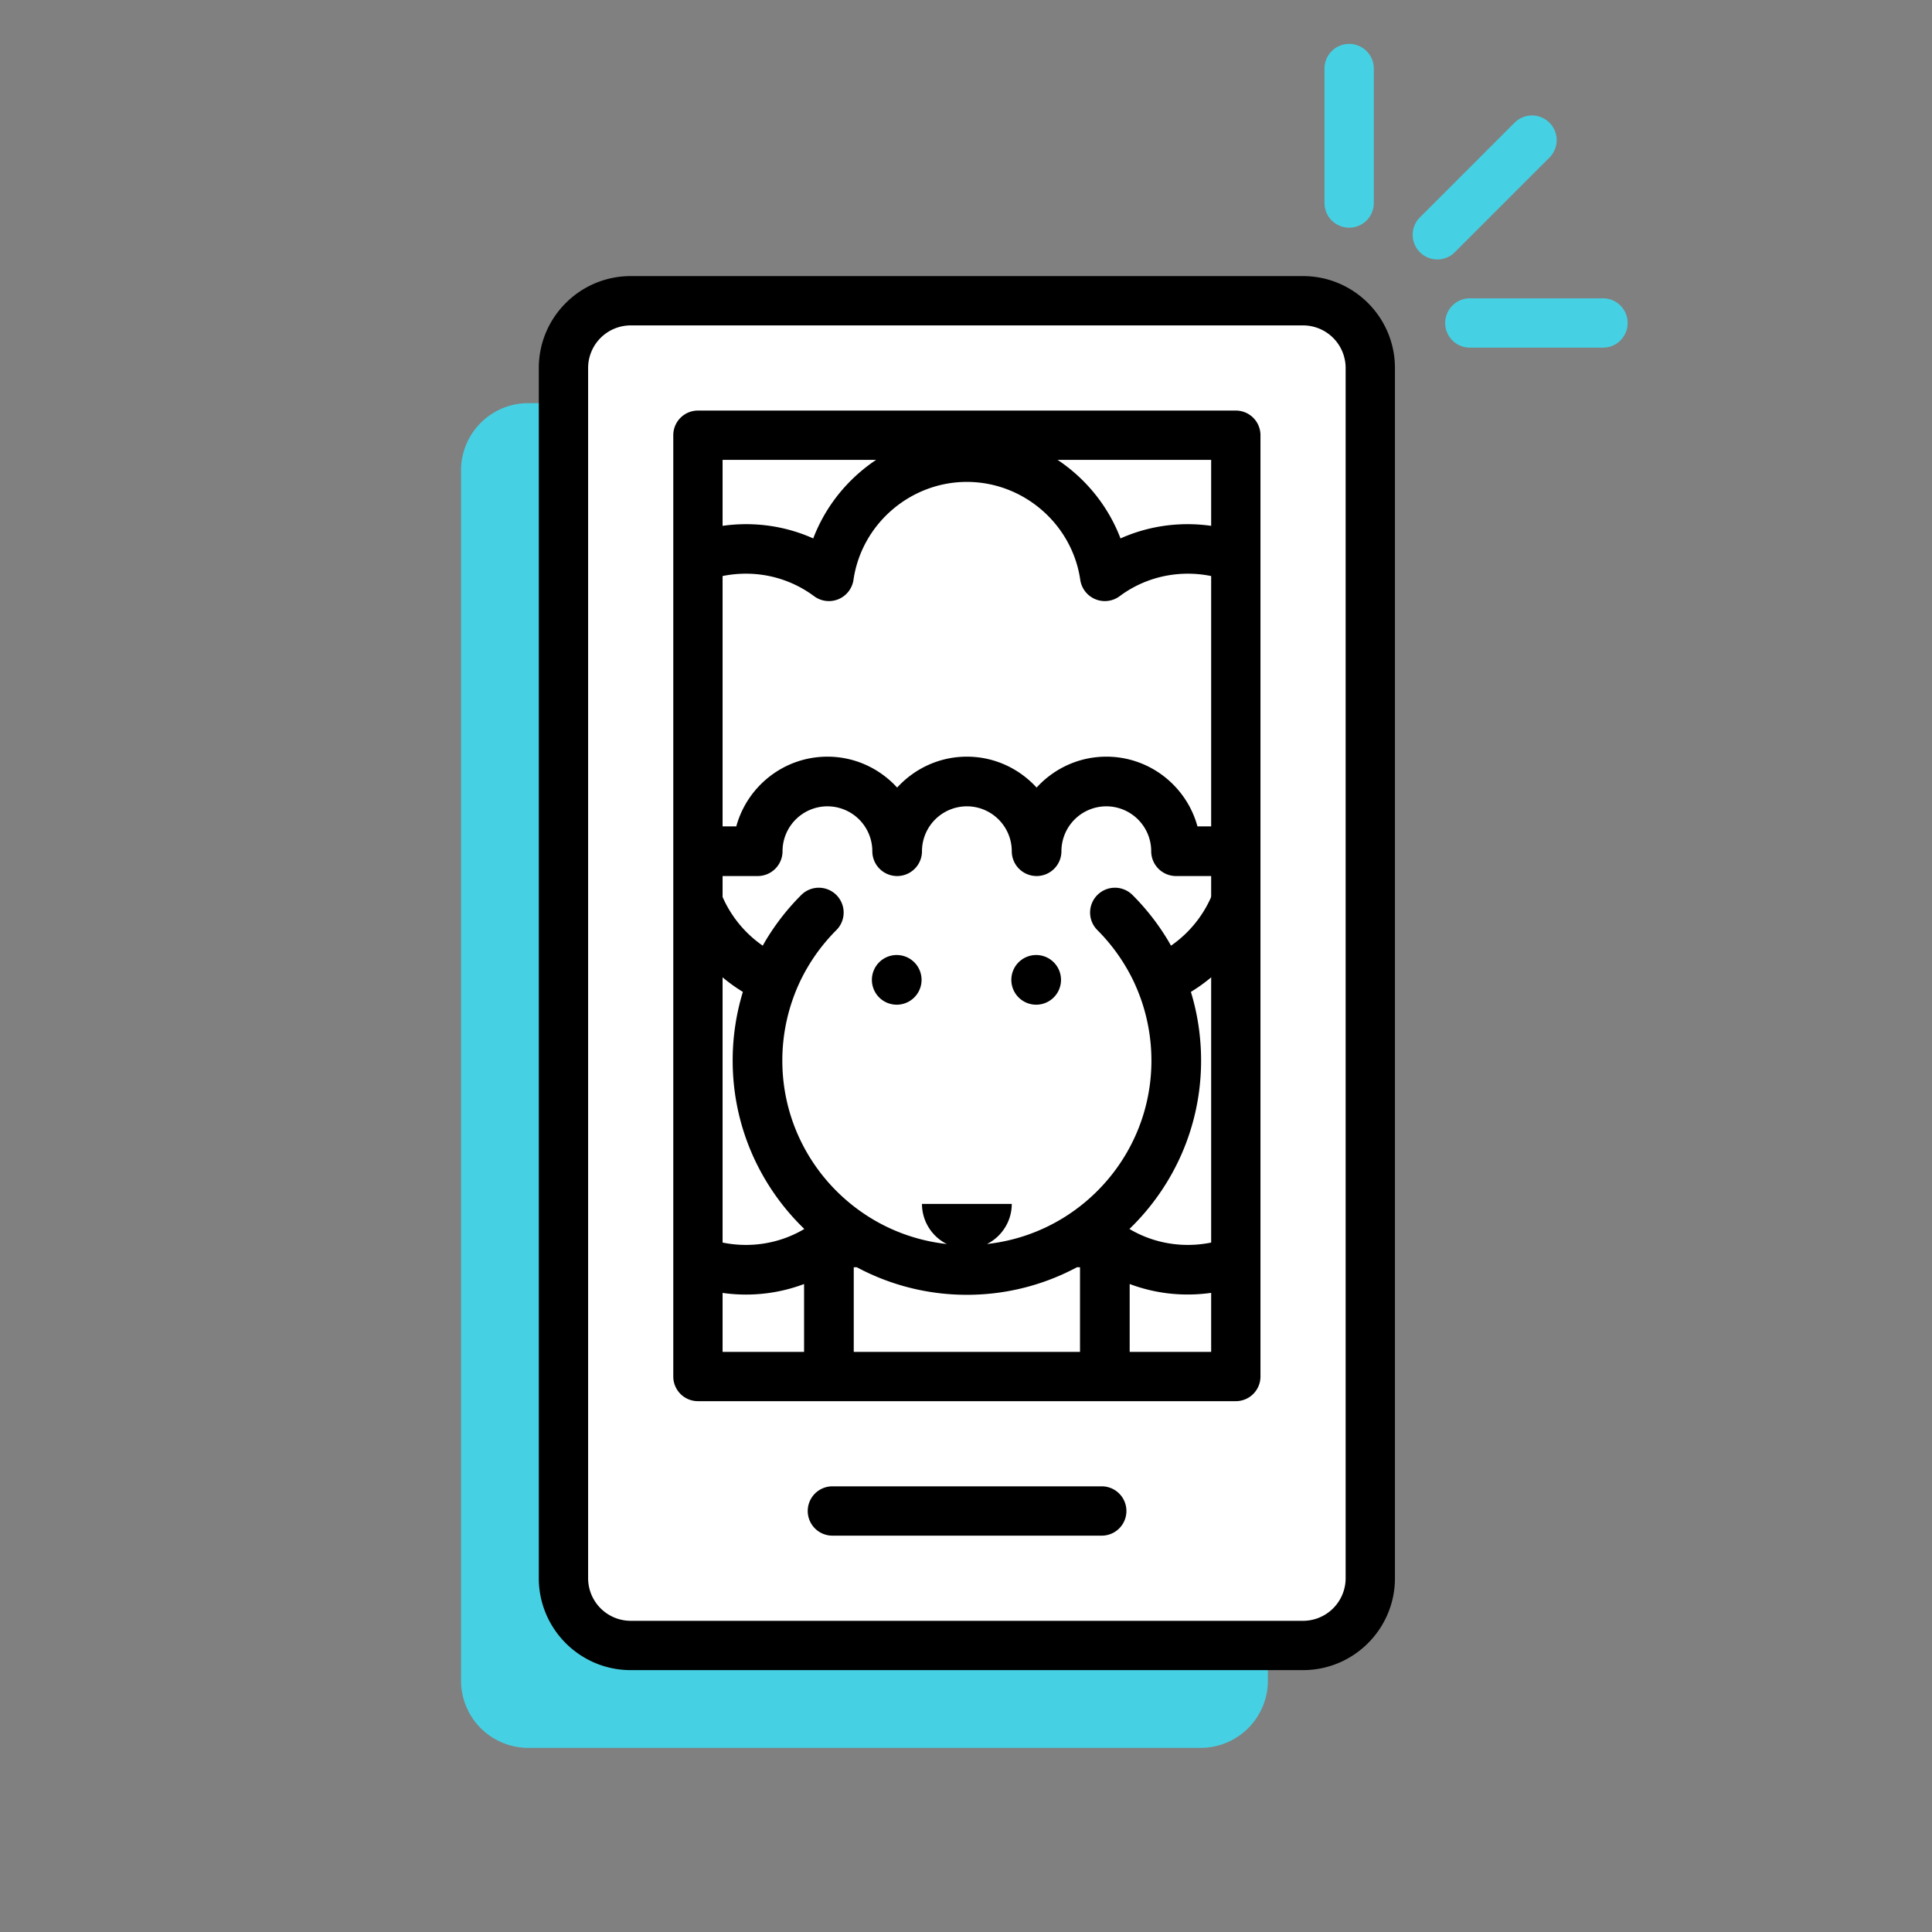 <svg class="icon"
     viewBox="0 0 264 264"
     xmlns="http://www.w3.org/2000/svg"
>
  <rect x="0" y="0" width="264" height="264" fill="#808080" stroke="none"/>
  <g fill="none" fill-rule="evenodd">
    <path fill="#45D1E3"
          d="M164.063 55.089H72.188A9.188 9.188 0 0 0 63 64.277v165.374a9.189 9.189 0 0 0 9.188 9.188h91.875a9.189 9.189 0 0 0 9.188-9.188V64.277a9.188 9.188 0 0 0-9.188-9.188"
    />
    <path fill="#FFFFFF"
          d="M178.057 41.096H86.182a9.188 9.188 0 0 0-9.188 9.188v165.374a9.189 9.189 0 0 0 9.188 9.188h91.875a9.189 9.189 0 0 0 9.188-9.188V50.284a9.188 9.188 0 0 0-9.188-9.188"
    />
    <path fill="#000000"
          d="M86.182 44.465a5.825 5.825 0 0 0-5.818 5.818v165.375a5.826 5.826 0 0 0 5.818 5.82h91.875a5.826 5.826 0 0 0 5.819-5.82V50.285a5.825 5.825 0 0 0-5.82-5.82H86.183zm91.875 183.75H86.182c-6.923 0-12.556-5.633-12.556-12.556V50.284c0-6.925 5.633-12.556 12.556-12.556h91.875c6.923 0 12.556 5.631 12.556 12.555v165.375c0 6.924-5.633 12.556-12.556 12.556z"
    />
    <path fill="#000000"
          d="M98.738 184.727H165.5V62.839H98.738v121.888zm70.131 6.737h-73.5a3.368 3.368 0 0 1-3.368-3.368V59.471a3.368 3.368 0 0 1 3.368-3.369h73.5a3.369 3.369 0 0 1 3.369 3.369v128.625a3.368 3.368 0 0 1-3.369 3.368zM150.493 209.84h-36.75a3.368 3.368 0 0 1 0-6.738h36.75a3.369 3.369 0 1 1 0 6.737"
    />
    <path fill="#45D1E3"
          d="M184.358 31.112a3.37 3.37 0 0 1-3.37-3.37V9.369a3.369 3.369 0 0 1 6.739 0v18.375a3.37 3.37 0 0 1-3.37 3.369m34.767 16.39h-18.375a3.37 3.37 0 0 1 0-6.737h18.375a3.37 3.37 0 0 1 0 6.738M196.408 35.453a3.368 3.368 0 0 1-2.382-5.751l12.993-12.993a3.37 3.37 0 0 1 4.764 4.765L198.79 34.466a3.358 3.358 0 0 1-2.382.987"
    />
    <path fill="#000000"
          d="M166.041 121.163a15.846 15.846 0 0 1-6.029 8.061c-.123-.218-.242-.438-.37-.653a32.22 32.22 0 0 0-4.892-6.275 3.394 3.394 0 0 0-5.792 2.4c0 .867.331 1.736.994 2.398a25.49 25.49 0 0 1 4.941 6.974c.134.281.258.566.382.852a25.03 25.03 0 0 1 1.137 3.222c.605 2.183.925 4.458.925 6.784 0 9.053-4.797 17.004-11.98 21.452a25.039 25.039 0 0 1-8.948 3.393c-.51.088-1.026.164-1.546.221a6.154 6.154 0 0 0 3.099-3.614 6.122 6.122 0 0 0 .292-1.865h-12.269c0 .65.103 1.276.292 1.865a6.15 6.15 0 0 0 3.1 3.614 25.219 25.219 0 0 1-1.547-.22 25.039 25.039 0 0 1-8.948-3.394c-7.183-4.448-11.98-12.399-11.98-21.452a25.323 25.323 0 0 1 2.445-10.859 25.387 25.387 0 0 1 4.941-6.973 3.383 3.383 0 0 0 .993-2.399 3.394 3.394 0 0 0-5.792-2.399 32.213 32.213 0 0 0-4.892 6.274c-.128.216-.247.436-.37.654a15.85 15.85 0 0 1-6.433-9.517h5.743a3.393 3.393 0 0 0 3.393-3.392 6.142 6.142 0 0 1 6.135-6.134 6.14 6.14 0 0 1 6.134 6.134 3.393 3.393 0 0 0 6.786 0v-.006a6.142 6.142 0 0 1 6.135-6.128c3.38 0 6.13 2.75 6.134 6.128v.006a3.393 3.393 0 0 0 3.392 3.392h.001a3.393 3.393 0 0 0 3.393-3.392v-.006a6.14 6.14 0 0 1 6.135-6.128 6.141 6.141 0 0 1 6.133 6.134 3.394 3.394 0 0 0 3.394 3.392h5.742c-.11.495-.246.98-.403 1.456m-14.866-17.768c-3.774 0-7.163 1.636-9.528 4.223-2.364-2.587-5.754-4.223-9.527-4.223-3.773 0-7.163 1.636-9.528 4.224-2.364-2.588-5.754-4.224-9.527-4.224-5.949 0-10.958 4.046-12.454 9.527H95.37v17.133a22.735 22.735 0 0 0 6.141 5.482 32.11 32.11 0 0 0-1.394 9.39c0 9.024 3.761 17.182 9.791 23.006-4.457 2.654-9.93 2.858-14.538.765v7.233a22.78 22.78 0 0 0 6.56.967c2.691 0 5.387-.478 7.944-1.442v10.603c0 .765.257 1.47.684 2.037h5.42a3.379 3.379 0 0 0 .683-2.037v-12.895h.418a31.798 31.798 0 0 0 15.041 3.766 31.8 31.8 0 0 0 15.042-3.766h.417v12.895c0 .765.256 1.47.683 2.037h5.42a3.379 3.379 0 0 0 .684-2.037v-10.605c4.665 1.76 9.787 1.887 14.504.468v-7.224c-4.607 2.092-10.08 1.887-14.537-.765 6.03-5.824 9.791-13.982 9.791-23.007 0-3.23-.477-6.386-1.394-9.389a22.716 22.716 0 0 0 6.14-5.482v-17.133h-5.242c-1.495-5.48-6.504-9.527-12.452-9.527M153.113 73.574c-2.754-7.23-9.153-12.626-16.778-14.104a22.188 22.188 0 0 0-4.216-.406c-1.436 0-2.846.141-4.216.406-7.625 1.478-14.024 6.874-16.778 14.104-4.988-2.237-10.612-2.525-15.756-.977v7.211a15.848 15.848 0 0 1 6.551-1.416 15.55 15.55 0 0 1 9.318 3.072 3.397 3.397 0 0 0 3.327.415 3.397 3.397 0 0 0 2.06-2.647c1.11-7.629 7.772-13.382 15.494-13.382 7.723 0 14.384 5.753 15.495 13.383A3.394 3.394 0 0 0 153 81.464c4.658-3.475 10.791-3.963 15.87-1.655v-7.212c-5.145-1.548-10.77-1.259-15.757.977"
    />
    <path fill="#000000"
          d="M122.592 130.5a3.394 3.394 0 1 0 .001 6.787 3.394 3.394 0 0 0-.001-6.787M141.647 130.5a3.394 3.394 0 1 0 0 6.787 3.394 3.394 0 0 0 0-6.787"
    />
  </g>
</svg>
